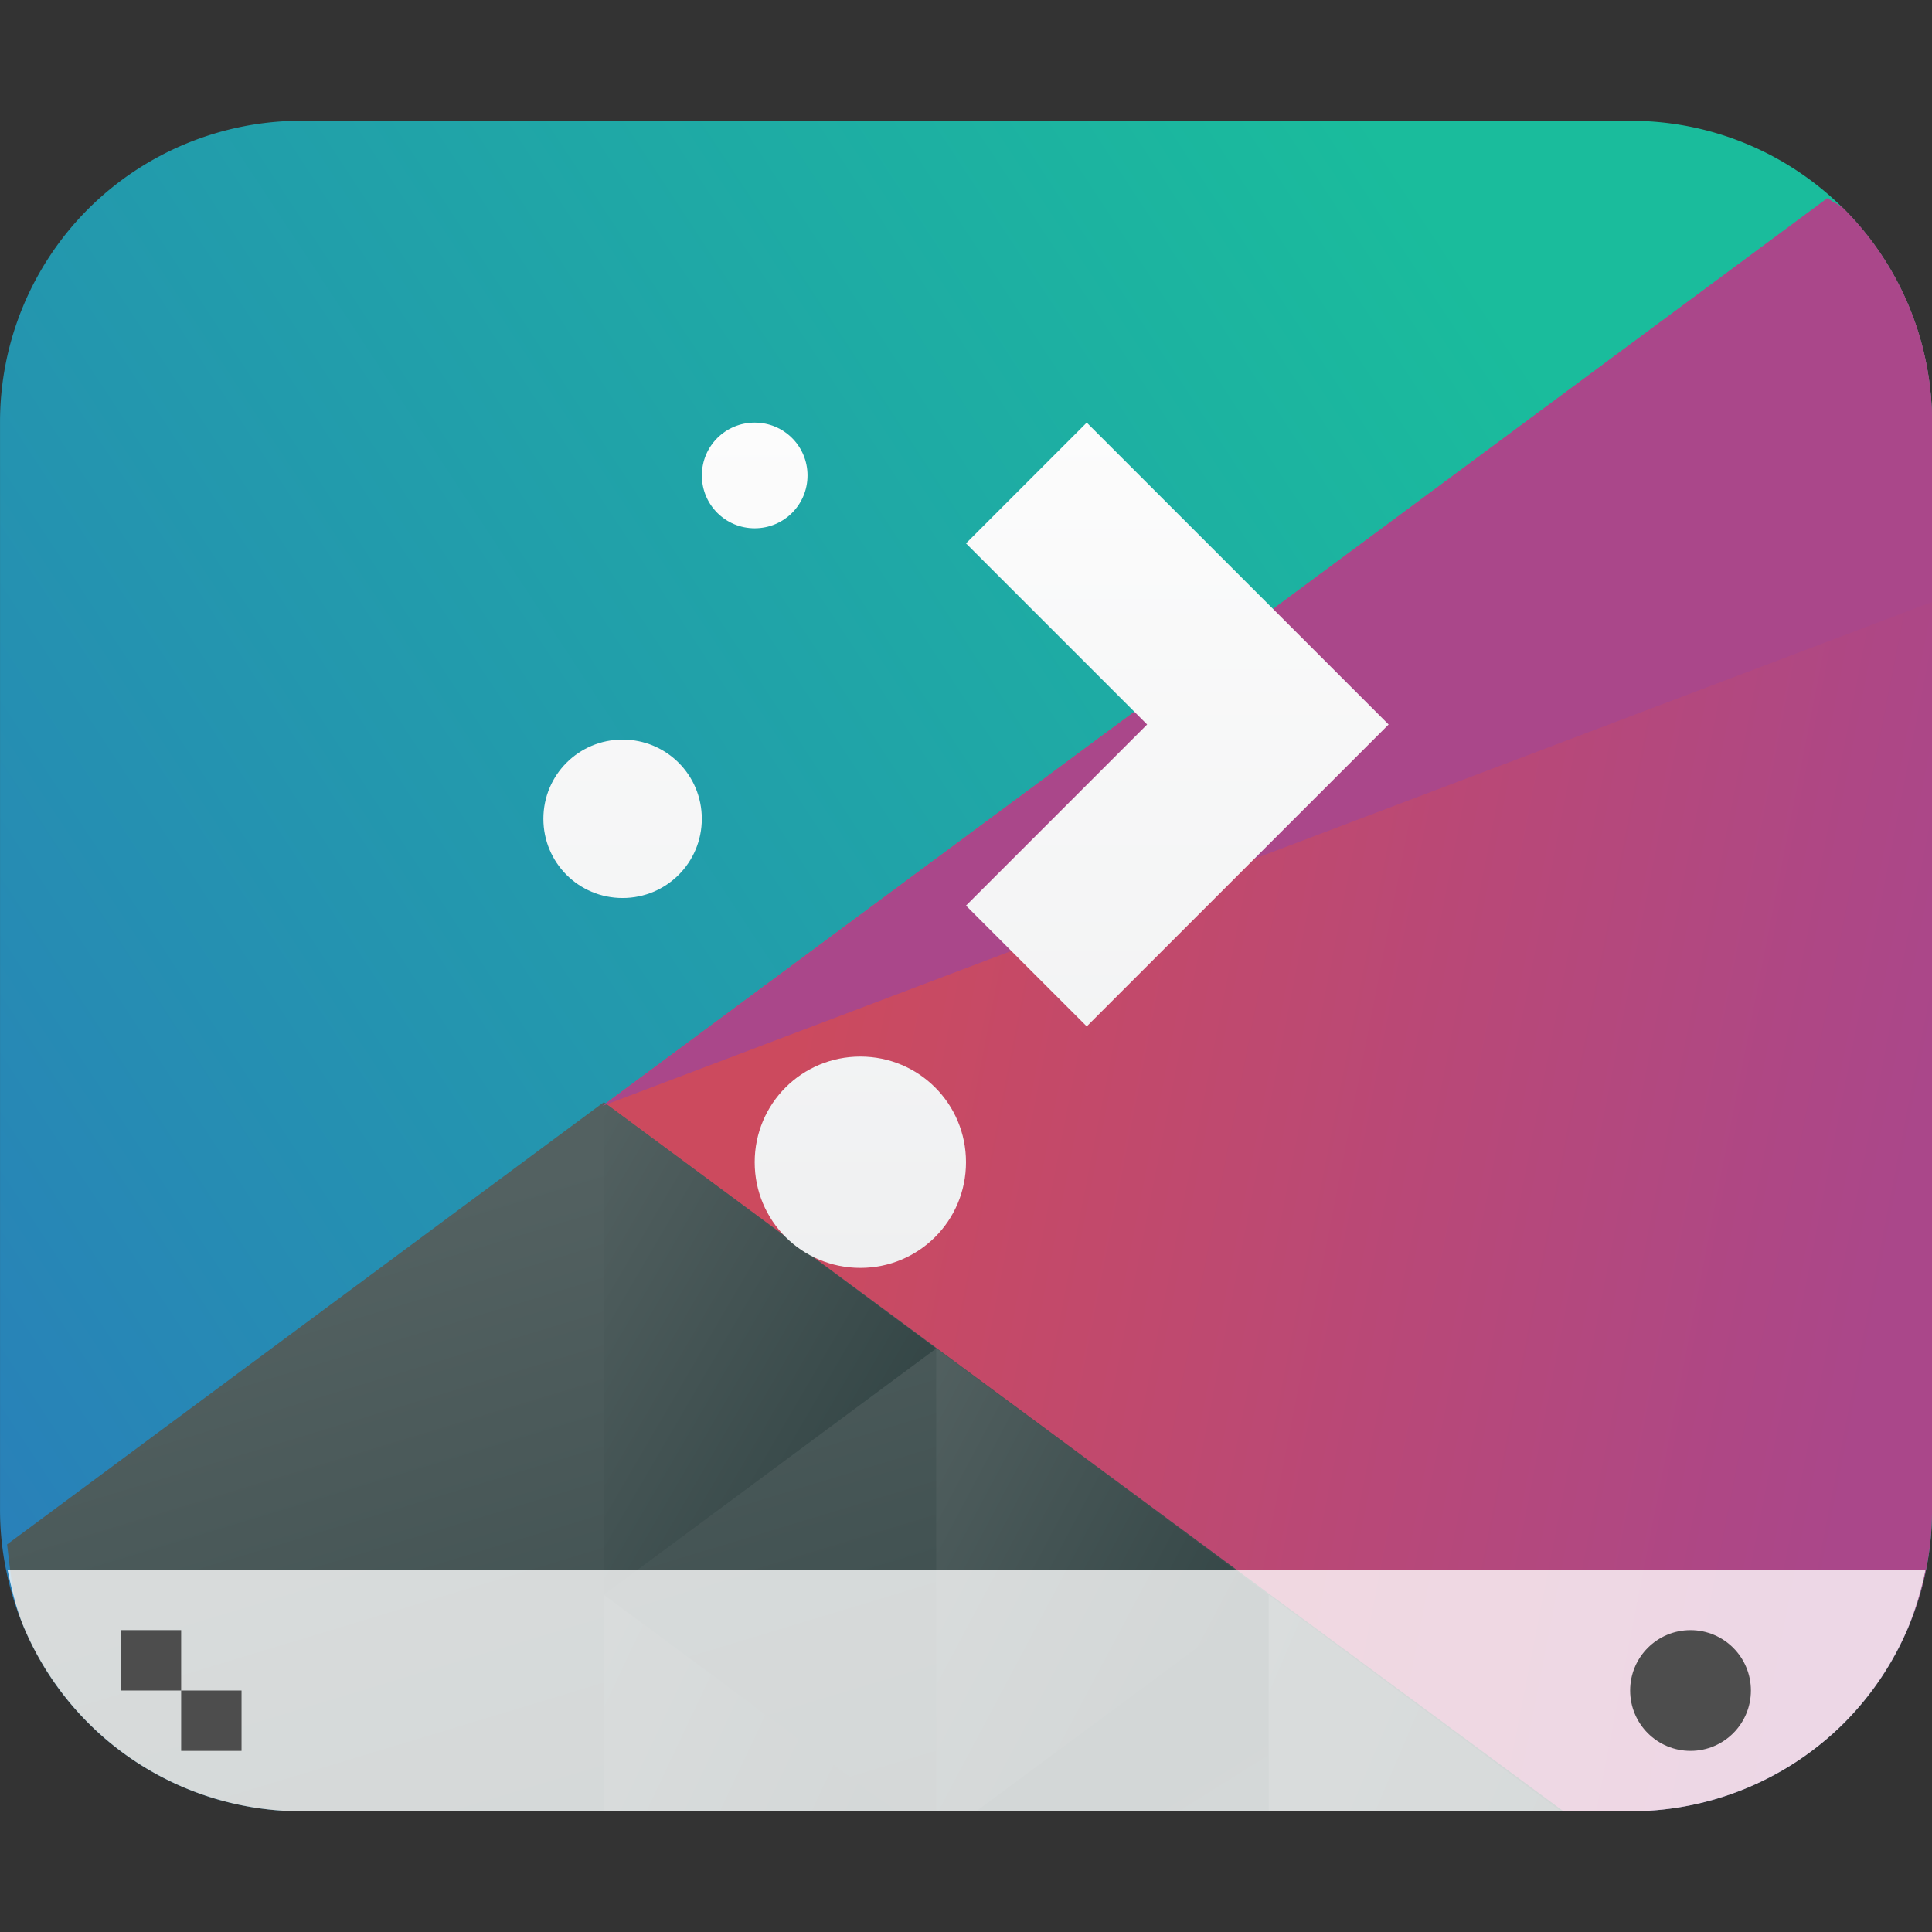 <?xml version="1.0" encoding="UTF-8" standalone="no"?>
<svg
   width="32"
   version="1.1"
   height="32"
   id="svg37"
   sodipodi:docname="plasmashell.svg"
   inkscape:version="1.1.1 (3bf5ae0d25, 2021-09-20)"
   xmlns:inkscape="http://www.inkscape.org/namespaces/inkscape"
   xmlns:sodipodi="http://sodipodi.sourceforge.net/DTD/sodipodi-0.dtd"
   xmlns:xlink="http://www.w3.org/1999/xlink"
   xmlns="http://www.w3.org/2000/svg"
   xmlns:svg="http://www.w3.org/2000/svg"
   xmlns:rdf="http://www.w3.org/1999/02/22-rdf-syntax-ns#"
   xmlns:cc="http://creativecommons.org/ns#"
   xmlns:dc="http://purl.org/dc/elements/1.1/">
  <rect width="100%" height="100%" fill="#333333" stroke="none"/>
  <sodipodi:namedview
     pagecolor="#ffffff"
     bordercolor="#666666"
     borderopacity="1"
     objecttolerance="10"
     gridtolerance="10"
     guidetolerance="10"
     inkscape:pageopacity="0"
     inkscape:pageshadow="2"
     inkscape:window-width="1920"
     inkscape:window-height="1011"
     id="namedview39"
     showgrid="false"
     inkscape:zoom="13.876971"
     inkscape:cx="-5.6208232"
     inkscape:cy="12.863038"
     inkscape:window-x="0"
     inkscape:window-y="0"
     inkscape:window-maximized="1"
     inkscape:current-layer="layer1"
     inkscape:pagecheckerboard="0" />
  <defs
     id="defs5455">
    <linearGradient
       inkscape:collect="always"
       id="linearGradient4697">
      <stop
         style="stop-color:#1abc9c"
         id="stop4699" />
      <stop
         offset="1"
         style="stop-color:#2980b9"
         id="stop4701" />
    </linearGradient>
    <linearGradient
       inkscape:collect="always"
       id="linearGradient4526">
      <stop
         style="stop-color:#cc4a5e"
         id="stop4528" />
      <stop
         offset="1"
         style="stop-color:#aa478a"
         id="stop4530" />
    </linearGradient>
    <linearGradient
       inkscape:collect="always"
       id="linearGradient4468">
      <stop
         style="stop-color:#334545"
         id="stop4470" />
      <stop
         offset="1"
         style="stop-color:#536161"
         id="stop4472" />
    </linearGradient>
    <linearGradient
       xlink:href="#linearGradient4697"
       id="f"
       gradientUnits="userSpaceOnUse"
       gradientTransform="matrix(0.667,0,0,0.856,128.191,86.772)"
       x1="418.17"
       y1="503.079"
       x2="384.571"
       y2="531.458" />
    <linearGradient
       xlink:href="#linearGradient4526"
       id="g"
       y1="521.633"
       x1="404.045"
       y2="528.35"
       x2="430.736"
       gradientUnits="userSpaceOnUse"
       gradientTransform="matrix(0.667,0,0,0.856,128.191,86.771)" />
    <linearGradient
       xlink:href="#linearGradient4468"
       id="h"
       y1="542.224"
       x1="398.092"
       y2="524.9"
       x2="394.003"
       gradientUnits="userSpaceOnUse"
       gradientTransform="matrix(0.667,0,0,0.856,128.191,86.771)" />
    <linearGradient
       xlink:href="#linearGradient4468"
       id="i"
       y1="568.798"
       x1="431.571"
       y2="562.798"
       x2="439.571"
       gradientUnits="userSpaceOnUse"
       gradientTransform="matrix(-0.667,0,0,0.856,687.618,52.549)" />
    <linearGradient
       xlink:href="#linearGradient4468"
       id="j"
       y1="581.87"
       x1="406.537"
       y2="572.678"
       x2="423.32"
       gradientUnits="userSpaceOnUse"
       gradientTransform="matrix(-0.667,0,0,0.856,687.62,52.549)" />
    <linearGradient
       xlink:href="#linearGradient4468"
       id="k"
       y1="572.334"
       x1="423.054"
       y2="566.766"
       x2="431.225"
       gradientUnits="userSpaceOnUse"
       gradientTransform="matrix(-0.667,0,0,0.856,687.618,52.549)" />
    <linearGradient
       xlink:href="#linearGradient4468"
       id="l"
       y1="577.102"
       x1="431.313"
       y2="571.445"
       x2="440.632"
       gradientUnits="userSpaceOnUse"
       gradientTransform="matrix(-0.667,0,0,0.856,687.62,52.549)" />
    <linearGradient
       xlink:href="#linearGradient4468"
       id="m"
       y1="577.362"
       x1="430.567"
       y2="591.328"
       x2="423.75"
       gradientUnits="userSpaceOnUse"
       gradientTransform="matrix(-0.667,0,0,0.856,687.62,52.549)" />
    <linearGradient
       inkscape:collect="always"
       xlink:href="#linearGradient4219"
       id="linearGradient5010"
       y1="536.798"
       y2="522.798"
       x2="0"
       gradientUnits="userSpaceOnUse"
       gradientTransform="translate(-4.09e-6)" />
    <linearGradient
       inkscape:collect="always"
       id="linearGradient4219">
      <stop
         style="stop-color:#eff0f1"
         id="stop4221" />
      <stop
         offset="1"
         style="stop-color:#fcfcfc"
         id="stop4223" />
    </linearGradient>
  </defs>
  <g
     inkscape:label="Capa 1"
     inkscape:groupmode="layer"
     id="layer1"
     transform="translate(-384.571,-515.798)">
    <g
       transform="translate(4.4708506e-4)"
       id="g63">
      <path
         d="m 389.571,517.798 a 5.004,5.004 0 0 0 -3.54,1.461 4.99,4.99 0 0 0 -1.46,3.54 v 18 a 5.004,5.004 0 0 0 1.46,3.538 4.99,4.99 0 0 0 3.54,1.461 h 22 a 5.004,5.004 0 0 0 3.54,-1.46 4.99,4.99 0 0 0 1.46,-3.54 v -18 a 5.004,5.004 0 0 0 -1.46,-3.539 4.99,4.99 0 0 0 -3.54,-1.46 z"
         id="path37"
         style="fill:url(#f)"
         inkscape:connector-curvature="0" />
      <path
         d="m 410.317,545.798 h 1.254 a 5.004,5.004 0 0 0 3.54,-1.46 4.989,4.989 0 0 0 1.46,-3.54 v -18 a 5.005,5.005 0 0 0 -1.46,-3.54 c -0.077,-0.075 -0.188,-0.108 -0.269,-0.179 l -20.294,15.035 15.77,11.684 z"
         id="path39"
         style="fill:url(#g)"
         inkscape:connector-curvature="0" />
      <path
         d="m 384.688,541.378 c 0.057,0.47 0.098,0.949 0.276,1.37 a 4.989,4.989 0 0 0 2.658,2.657 5.004,5.004 0 0 0 1.95,0.393 h 20.894 l -15.895,-11.744 z"
         id="path41"
         style="fill:url(#h)"
         inkscape:connector-curvature="0" />
      <path
         d="m 400.077,538.133 -5.506,-4.08 v 8.16 z"
         id="path43"
         style="fill:url(#i)"
         inkscape:connector-curvature="0" />
      <path
         d="m 405.582,542.211 v 3.587 h 4.841 l -4.84,-3.587 z"
         id="path45"
         style="fill:url(#j)"
         inkscape:connector-curvature="0" />
      <path
         d="m 400.077,538.133 v 7.665 h 0.666 l 4.84,-3.586 -5.506,-4.08 z"
         id="path47"
         style="fill:url(#k)"
         inkscape:connector-curvature="0" />
      <path
         d="m 394.571,542.212 v 3.586 h 4.84 z"
         id="path49"
         style="fill:url(#l)"
         inkscape:connector-curvature="0" />
      <path
         d="m 405.582,542.211 -4.84,3.587 h 4.84 z"
         id="path51"
         style="fill:url(#m)"
         inkscape:connector-curvature="0" />
      <path
         d="m 416.571,525.769 v -2.97 a 5.005,5.005 0 0 0 -1.46,-3.54 c -0.077,-0.076 -0.188,-0.109 -0.269,-0.18 l -20.294,15.037 z"
         id="path53"
         inkscape:connector-curvature="0"
         style="fill:#aa478a" />
      <path
         d="m 384.695,541.798 c 0.067,0.317 0.146,0.658 0.27,0.95 a 4.989,4.989 0 0 0 2.657,2.658 5.004,5.004 0 0 0 1.95,0.392 h 22 a 5.004,5.004 0 0 0 3.54,-1.46 4.989,4.989 0 0 0 1.066,-1.59 5.35,5.35 0 0 0 0.285,-0.95 z"
         id="path55"
         inkscape:connector-curvature="0"
         style="fill:#ffffff;fill-opacity:0.784" />
      <circle
         cx="412.571"
         cy="543.798"
         r="1"
         id="circle57"
         style="fill:#4d4d4d" />
      <path
         d="m 386.571,542.798 v 1 h 1 v -1 z m 1,1 v 1 h 1 v -1 z"
         id="path59"
         inkscape:connector-curvature="0"
         style="fill:#4d4d4d" />
    </g>
    <path
       inkscape:connector-curvature="0"
       style="fill:url(#linearGradient5010)"
       id="path4783"
       d="m 397.071,522.798 c -0.485,0 -0.875,0.39 -0.875,0.875 0,0.485 0.39,0.875 0.875,0.875 0.485,0 0.875,-0.39 0.875,-0.875 0,-0.485 -0.39,-0.875 -0.875,-0.875 z m 5.5,0 -2,2 3,3 -3,3 2,2 3,-3 2,-2 -2,-2 z m -7.688,5.25 c -0.727,0 -1.312,0.585 -1.312,1.312 0,0.727 0.585,1.312 1.312,1.312 0.727,0 1.312,-0.585 1.312,-1.312 0,-0.727 -0.585,-1.312 -1.312,-1.312 z m 3.938,5.25 c -0.97,0 -1.75,0.78 -1.75,1.75 0,0.97 0.78,1.75 1.75,1.75 0.97,0 1.75,-0.78 1.75,-1.75 0,-0.97 -0.78,-1.75 -1.75,-1.75 z" />
  </g>
</svg>
